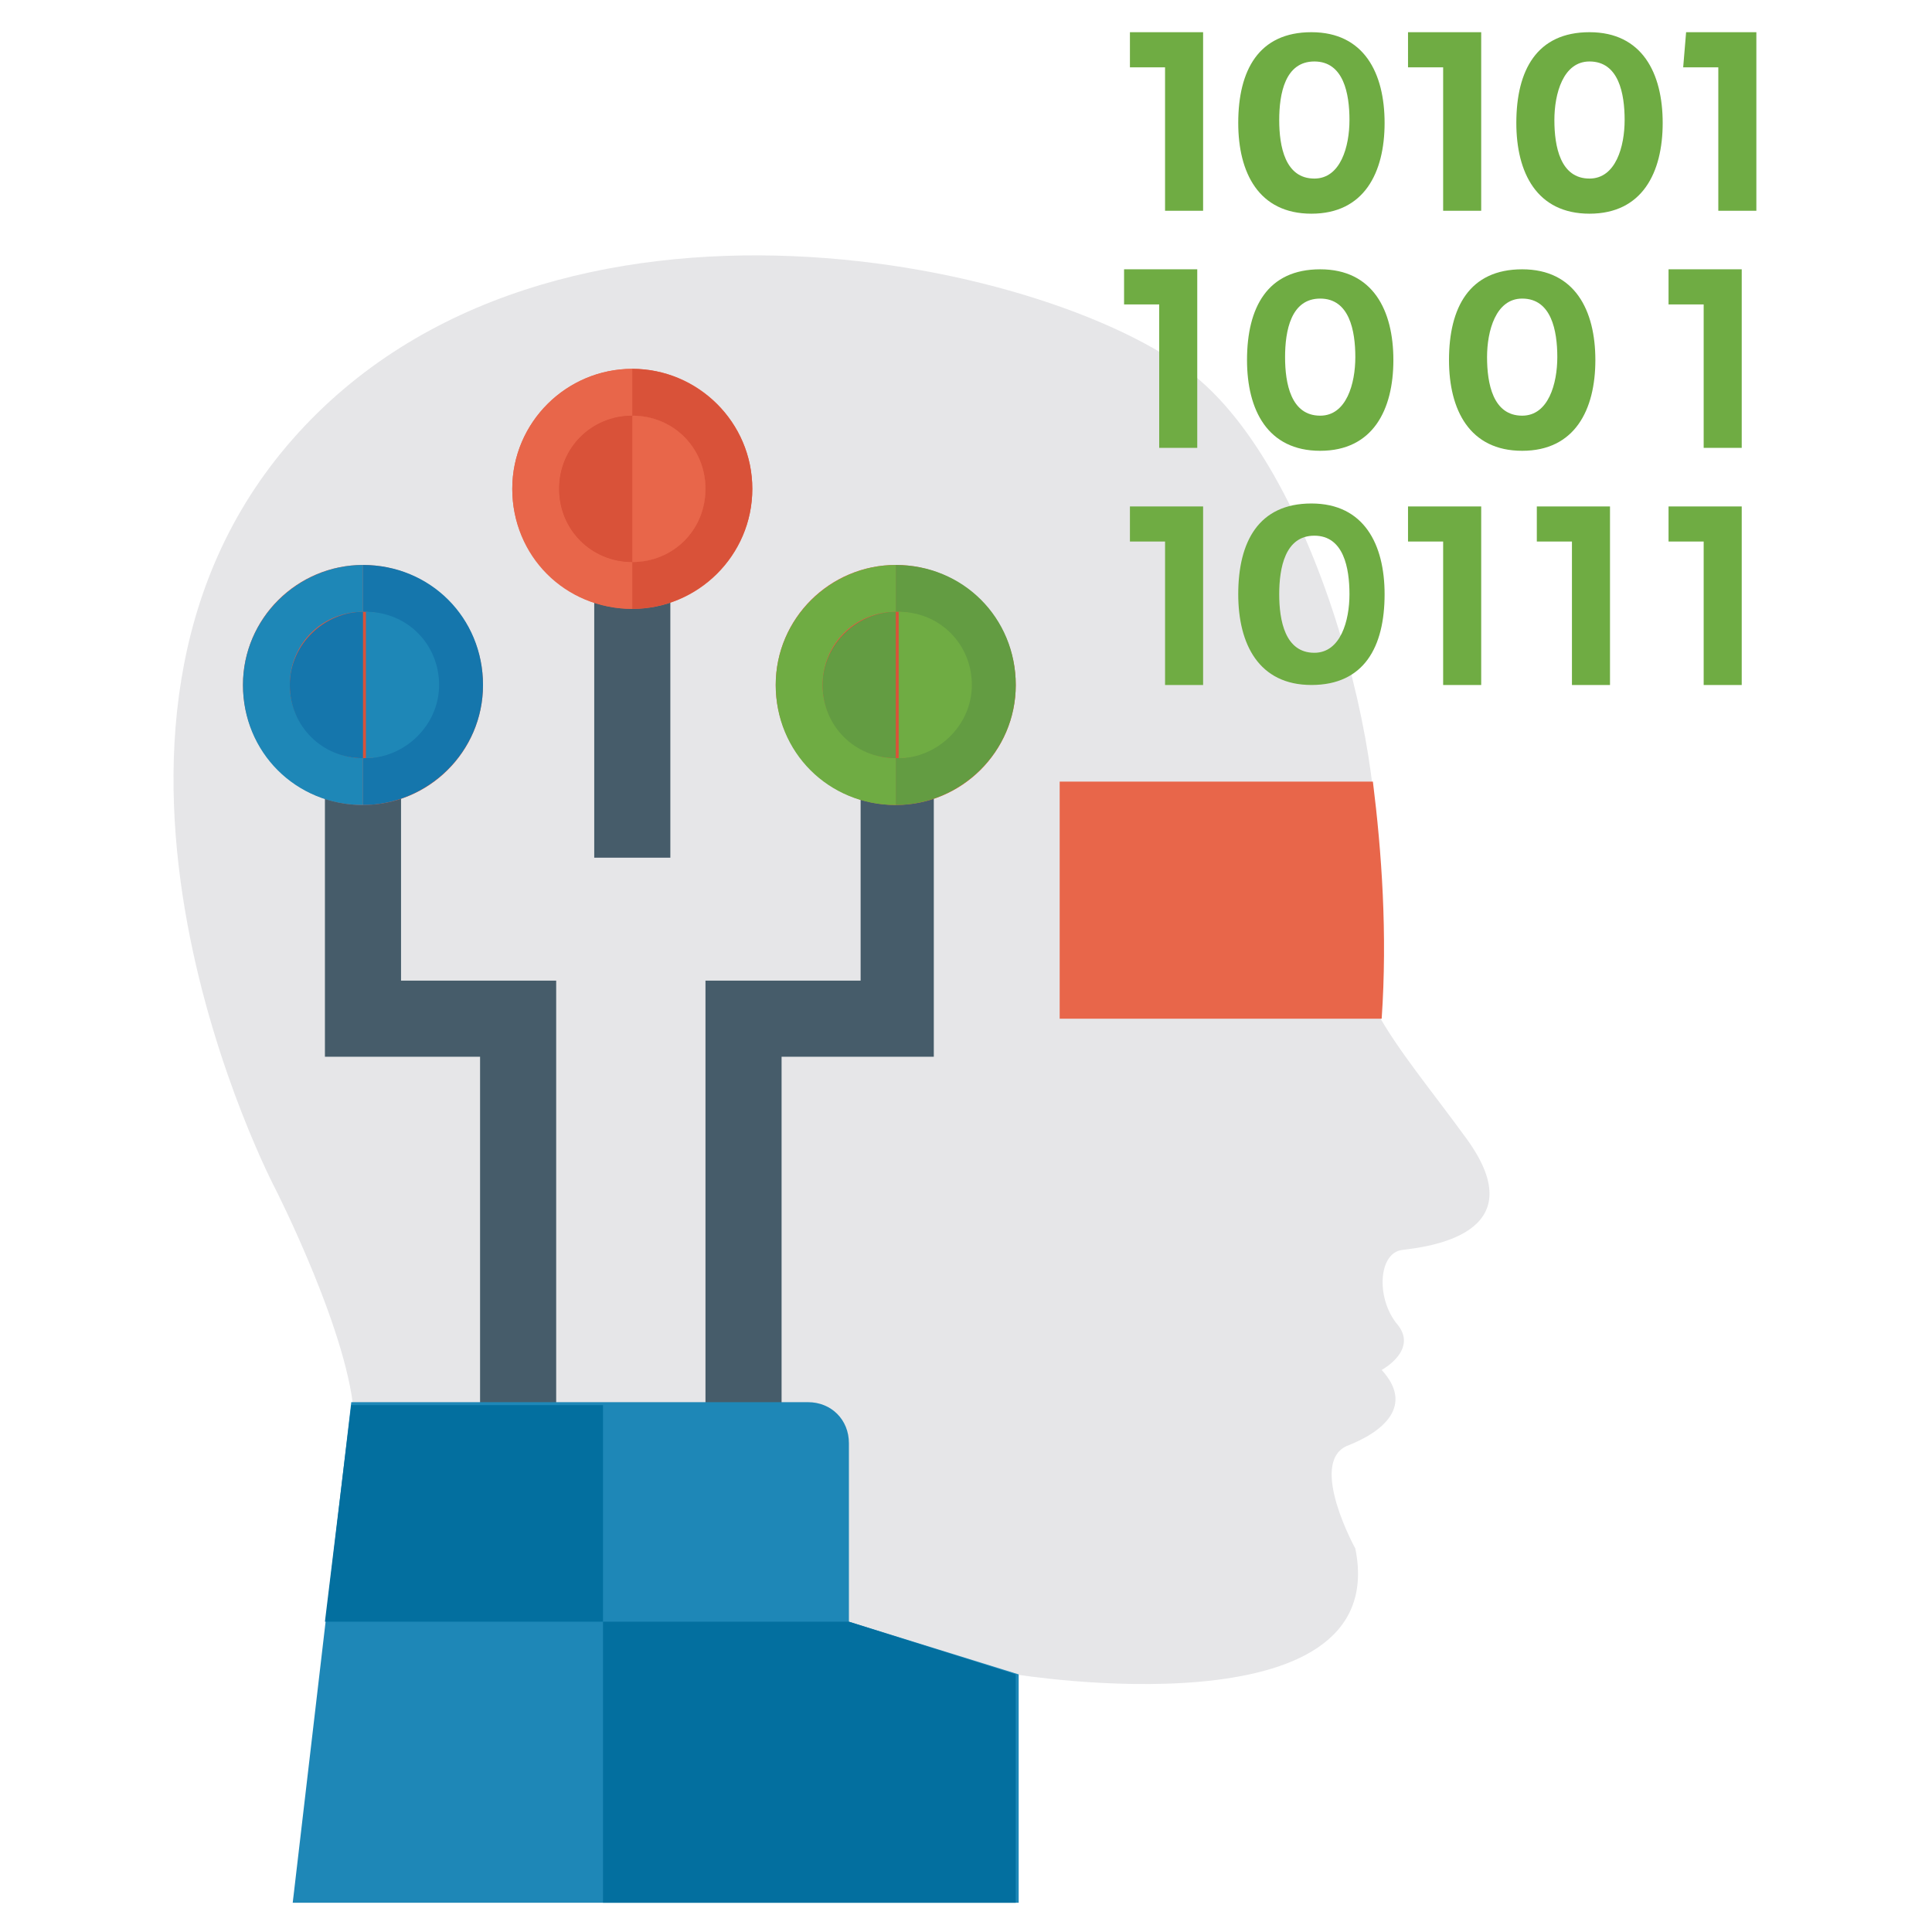 <svg xmlns="http://www.w3.org/2000/svg" enable-background="new 0 0 66 66" viewBox="0 0 66 66" id="digital-binary-code"><path fill="#E6E6E8" d="M34.7,65v-7.8c0,0,12.9,2.1,11.6-4.3c0,0-1.6-2.9-0.3-3.5c1.3-0.5,2.3-1.4,1.2-2.6c0,0,1.3-0.7,0.5-1.6
				c-0.7-0.9-0.6-2.4,0.2-2.5s4.6-0.5,2.2-3.8s-4.6-5.5-3.4-8S45.6,17,41,13s-22.2-8-31,2S9.4,40.6,9.4,40.6s2.6,5.1,2.7,7.9
				C12.3,51.3,10,65,10,65H34.7z"></path><polygon fill="#D4D8DB" points="25.2 55.4 22.5 64.4 34.7 65 34.7 57.2"></polygon><path fill="#E8664A" d="M47.2,34.8h-11v-8.1h10.7C47.2,29.1,47.4,31.9,47.2,34.8z"></path><polygon fill="#465C6A" points="19 49.7 16.4 49.7 16.4 36.1 11.1 36.1 11.1 25.2 13.7 25.2 13.7 33.5 19 33.5"></polygon><polygon fill="#465C6A" points="26.7 49.7 24.1 49.7 24.1 33.5 29.4 33.5 29.4 25.2 31.9 25.2 31.9 36.1 26.7 36.1"></polygon><path fill="#1E87B7" d="M29,55.4v-6.1c0-0.8-0.6-1.4-1.4-1.4H12L10,65h24.8v-7.8L29,55.4z"></path><rect width="2.6" height="12.6" x="20.3" y="16.7" fill="#465C6A"></rect><circle cx="21.6" cy="16.7" r="4.1" fill="#E8664A"></circle><circle cx="21.6" cy="16.7" r="2.5" fill="#D95239"></circle><path fill="#E8664A" d="M19.1,16.7c0-1.4,1.1-2.5,2.5-2.5v-1.6c-2.2,0-4.1,1.8-4.1,4.1s1.8,4.1,4.1,4.1v-1.6
					C20.2,19.2,19.1,18.1,19.1,16.7z"></path><path fill="#D95239" d="M21.6 12.6v1.6c1.4 0 2.5 1.1 2.5 2.5s-1.1 2.5-2.5 2.5v1.6c2.2 0 4.1-1.8 4.1-4.1S23.8 12.6 21.6 12.6zM19.1 16.7c0 1.4 1.1 2.5 2.5 2.5v-5C20.2 14.2 19.1 15.3 19.1 16.7z"></path><path fill="#E8664A" d="M24.1,16.7c0-1.4-1.1-2.5-2.5-2.5v5C23,19.2,24.1,18.1,24.1,16.7z"></path><g><circle cx="30.6" cy="23.4" r="4.1" fill="#E8664A"></circle><circle cx="30.6" cy="23.4" r="2.5" fill="#D95239"></circle><path fill="#6FAC43" d="M28.1,23.4c0-1.4,1.1-2.5,2.5-2.5v-1.6c-2.2,0-4.1,1.8-4.1,4.1s1.8,4.1,4.1,4.1v-1.6
					C29.3,25.9,28.1,24.8,28.1,23.4z"></path><path fill="#639C42" d="M30.6 19.3v1.6c1.4 0 2.5 1.1 2.5 2.5s-1.1 2.5-2.5 2.5v1.6c2.2 0 4.1-1.8 4.1-4.1S32.9 19.3 30.6 19.3zM28.1 23.4c0 1.4 1.1 2.5 2.5 2.5v-5C29.3 20.9 28.1 22 28.1 23.4z"></path><path fill="#6FAC43" d="M33.2,23.4c0-1.4-1.1-2.5-2.5-2.5v5C32,25.9,33.2,24.8,33.2,23.4z"></path></g><g><circle cx="12.4" cy="23.4" r="4.1" fill="#E8664A"></circle><circle cx="12.4" cy="23.4" r="2.5" fill="#D95239"></circle><path fill="#1E87B7" d="M9.9,23.4c0-1.4,1.1-2.5,2.5-2.5v-1.6c-2.2,0-4.1,1.8-4.1,4.1s1.8,4.1,4.1,4.1v-1.6
					C11.1,25.9,9.9,24.8,9.9,23.4z"></path><path fill="#1576AC" d="M12.4 19.3v1.6c1.4 0 2.5 1.1 2.5 2.5s-1.1 2.5-2.5 2.5v1.6c2.2 0 4.1-1.8 4.1-4.1S14.7 19.3 12.4 19.3zM9.9 23.4c0 1.4 1.1 2.5 2.5 2.5v-5C11.1 20.9 9.9 22 9.9 23.4z"></path><path fill="#1E87B7" d="M15,23.4c0-1.4-1.1-2.5-2.5-2.5v5C13.8,25.9,15,24.8,15,23.4z"></path></g><polygon fill="#036F9F" points="29 55.4 20.6 55.4 20.6 65 34.7 65 34.7 57.2"></polygon><polygon fill="#036F9F" points="20.6 55.4 20.6 48 12 48 11.1 55.4"></polygon><g><path fill="#6FAC43" d="M38.6 1.1h2.5v6.1h-1.3V2.3h-1.2V1.1zM44.8 7.3c-1.8 0-2.5-1.4-2.5-3.1 0-1.8.7-3.1 2.5-3.1s2.5 1.4 2.5 3.1S46.6 7.3 44.8 7.3zM43.7 4.1c0 .9.2 2 1.2 2 .9 0 1.2-1.1 1.2-2s-.2-2-1.2-2S43.7 3.2 43.7 4.1zM48.1 1.1h2.5v6.1h-1.3V2.3h-1.2V1.1zM54.3 7.3c-1.8 0-2.5-1.4-2.5-3.1 0-1.8.7-3.1 2.5-3.1s2.5 1.4 2.5 3.1S56.1 7.3 54.3 7.3zM53.1 4.1c0 .9.2 2 1.2 2 .9 0 1.2-1.1 1.2-2s-.2-2-1.2-2C53.4 2.1 53.1 3.2 53.1 4.1zM57.6 1.1H60v6.1h-1.3V2.3h-1.2L57.6 1.1 57.6 1.1zM38.4 9.2h2.5v6.1h-1.3v-4.9h-1.2V9.2zM45.1 15.4c-1.8 0-2.5-1.4-2.5-3.1 0-1.8.7-3.1 2.5-3.1s2.5 1.4 2.5 3.1S46.9 15.4 45.1 15.4zM43.9 12.2c0 .9.2 2 1.2 2 .9 0 1.2-1.1 1.2-2s-.2-2-1.2-2C44.1 10.2 43.9 11.3 43.9 12.2zM52 15.4c-1.8 0-2.5-1.4-2.5-3.1 0-1.8.7-3.1 2.5-3.1s2.5 1.4 2.5 3.1S53.8 15.4 52 15.4zM50.8 12.2c0 .9.2 2 1.2 2 .9 0 1.2-1.1 1.2-2s-.2-2-1.2-2C51.1 10.2 50.8 11.3 50.8 12.2zM57 9.2h2.5v6.1h-1.3v-4.9H57V9.2zM38.6 17.3h2.5v6.1h-1.3v-4.9h-1.2V17.3zM44.8 23.4c-1.8 0-2.5-1.4-2.5-3.1 0-1.8.7-3.1 2.5-3.1s2.5 1.4 2.5 3.1C47.3 22.1 46.6 23.4 44.8 23.4zM43.7 20.3c0 .9.2 2 1.2 2 .9 0 1.2-1.1 1.2-2s-.2-2-1.2-2S43.7 19.4 43.7 20.3zM48.1 17.3h2.5v6.1h-1.3v-4.9h-1.2V17.3zM52.5 17.3H55v6.1h-1.3v-4.9h-1.2V17.3zM57 17.3h2.5v6.1h-1.3v-4.9H57V17.3z"></path></g></svg>